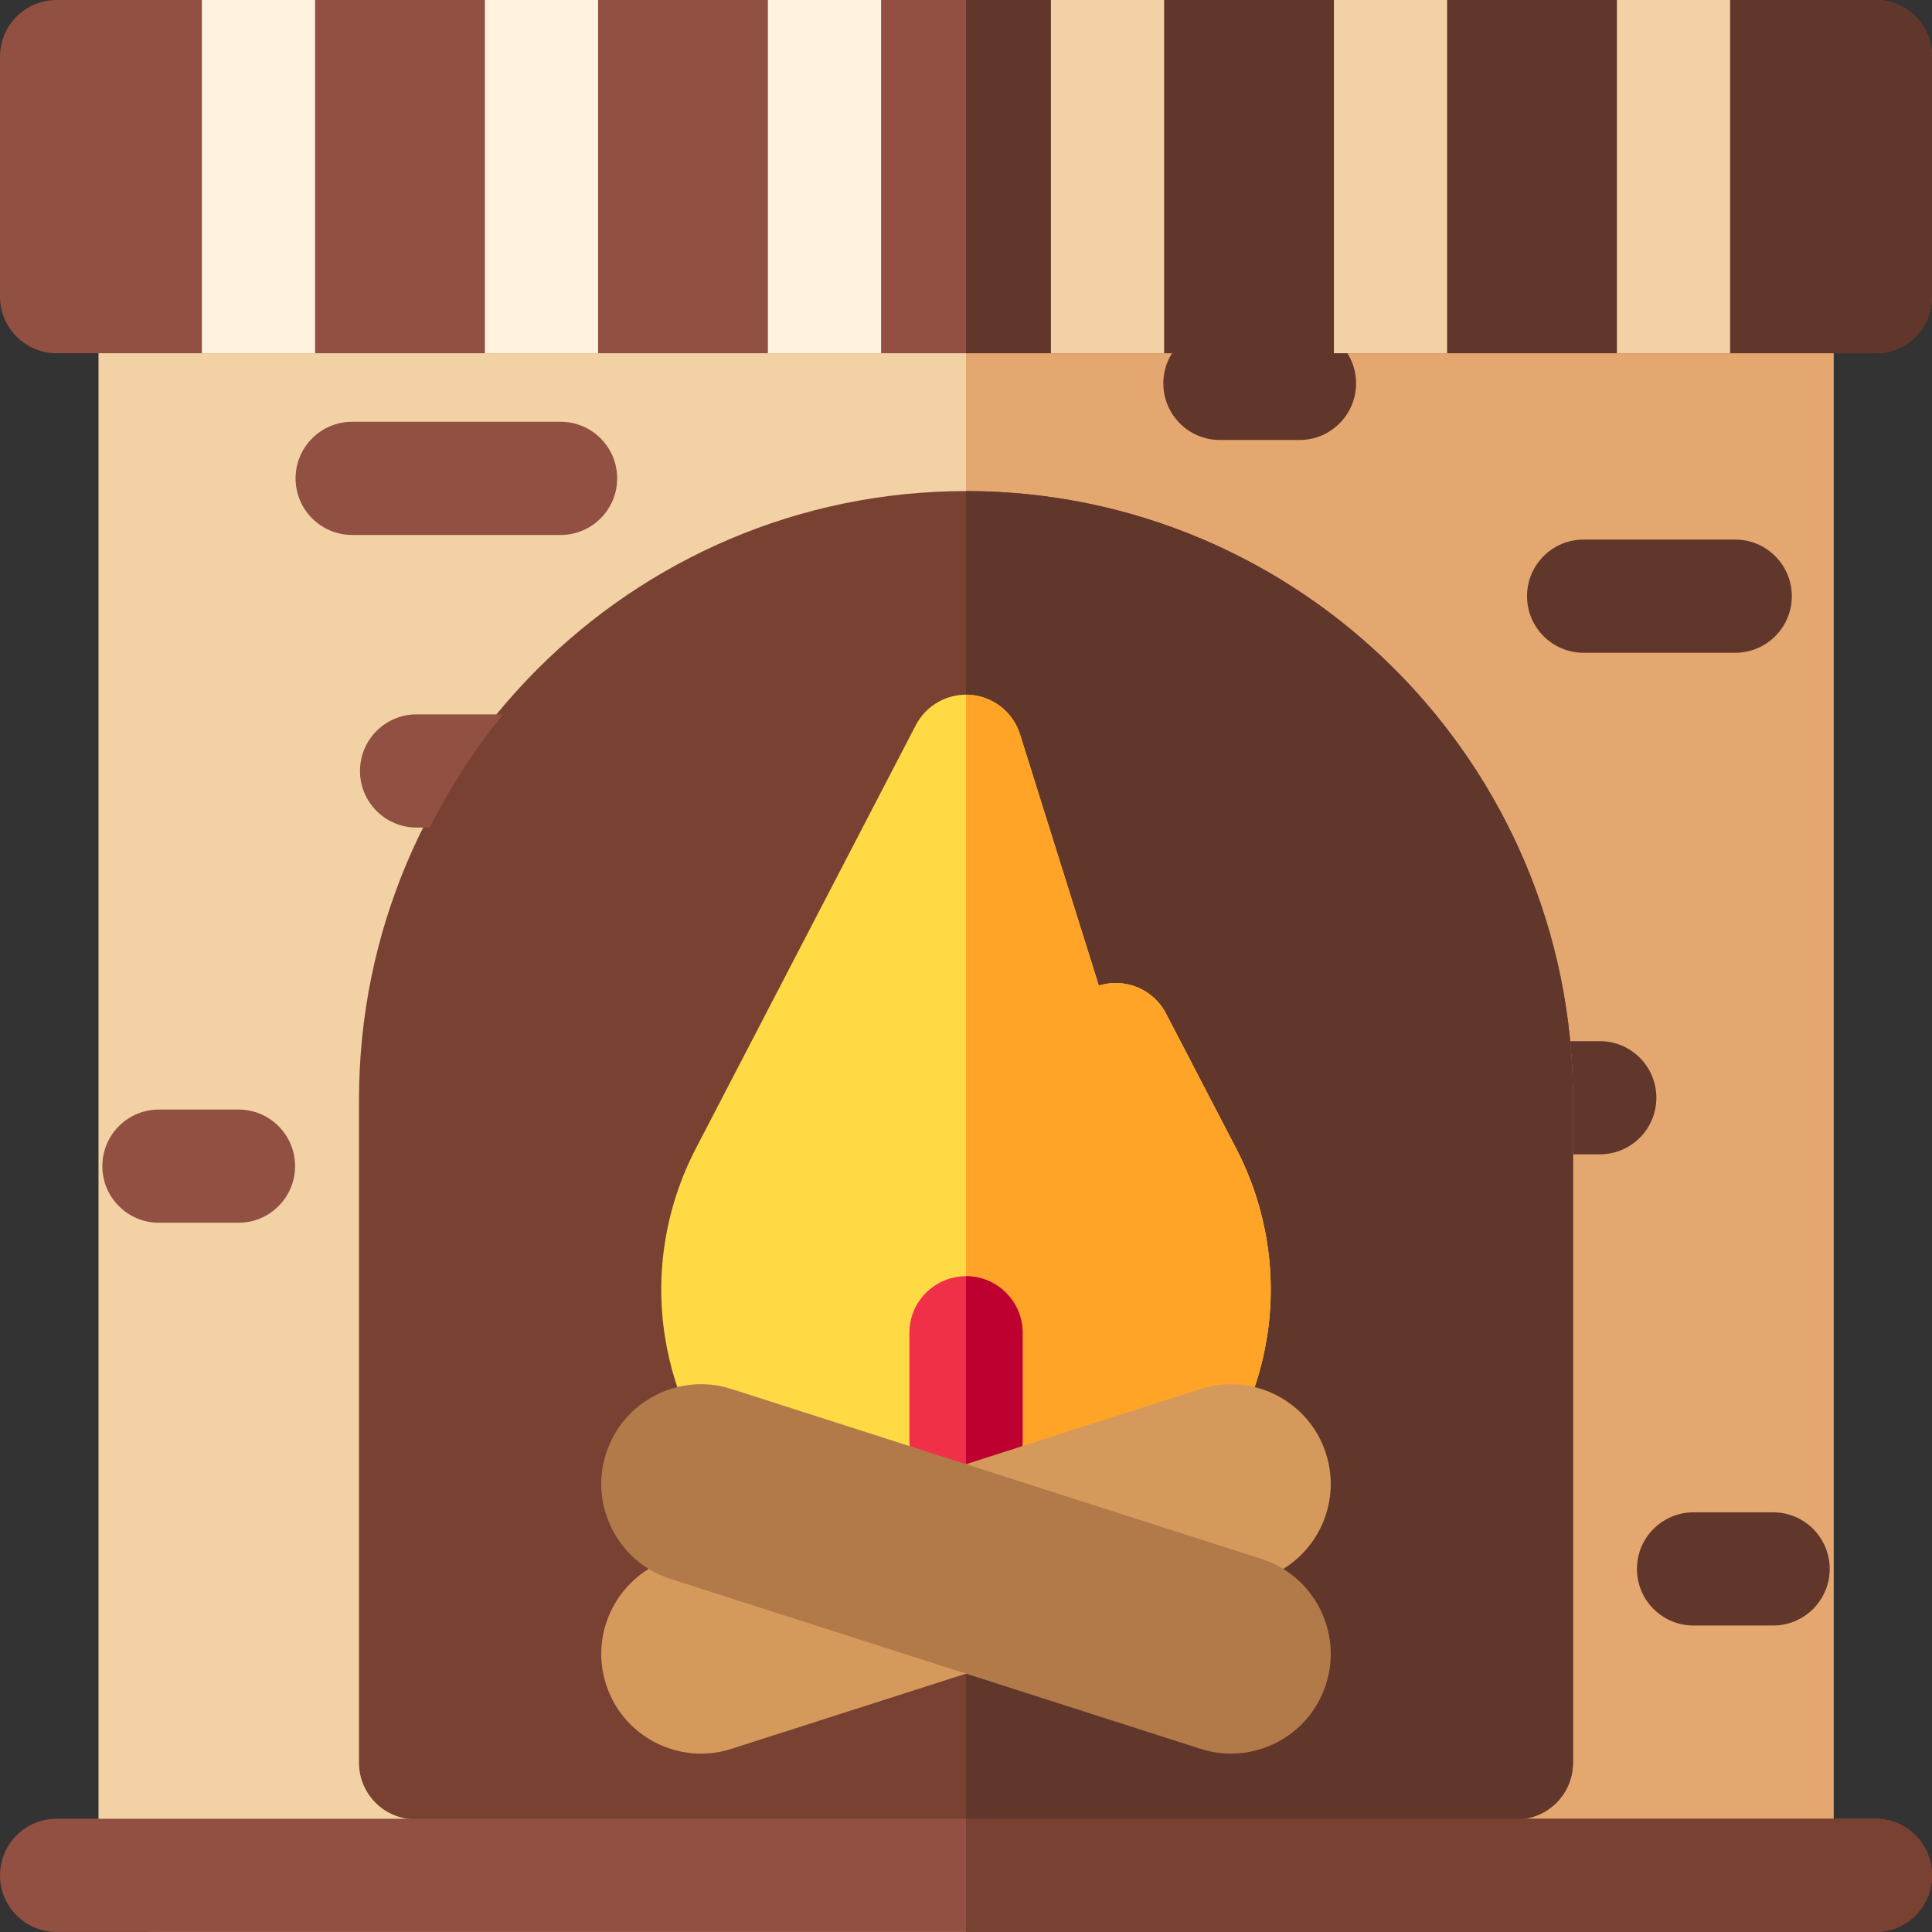<svg height="512pt" viewBox="0 0 512 512" width="512pt" xmlns="http://www.w3.org/2000/svg"><rect x="0" y="0" width="512" height="512" fill="#333333" stroke="none"/><path d="m41.105 512c-8.281 0-15-6.715-15-15v-418.512c0-8.285 6.719-15 15-15h429.785c8.285 0 15 6.715 15 15v418.512c0 8.285-6.715 15-15 15" fill="#f2d1a5"/><path d="m470.895 63.488h-214.895v448.512h214.895c8.281 0 15-6.715 15-15v-418.512c0-8.285-6.719-15-15-15zm0 0" fill="#e3a76f"/><path d="m401.859 482.145c8.285 0 15-6.715 15-15v-175.727c0-88.926-72.16-161.27-160.859-161.27s-160.859 72.348-160.859 161.27v175.727c0 8.285 6.715 15 15 15zm0 0" fill="#784132"/><path d="m148.555 141.773h-55.223c-8.281 0-15-6.715-15-15 0-8.281 6.719-15 15-15h55.223c8.285 0 15 6.719 15 15 0 8.285-6.715 15-15 15zm0 0" fill="#915041"/><path d="m63.199 324.039h-21.078c-8.285 0-15-6.715-15-15 0-8.281 6.715-15 15-15h21.078c8.285 0 15 6.719 15 15 0 8.285-6.715 15-15 15zm0 0" fill="#915041"/><path d="m15 511.988c-8.285 0-15-6.715-15-15 0-8.285 6.715-15 15-15h482c8.285 0 15 6.715 15 15 0 8.285-6.715 15-15 15zm0 0" fill="#915041"/><path d="m459.848 172.992h-40.168c-8.285 0-15-6.715-15-15 0-8.285 6.715-15 15-15h40.168c8.281 0 15 6.715 15 15 0 8.285-6.719 15-15 15zm0 0" fill="#61362b"/><path d="m344.375 116.602h-21.078c-8.285 0-15-6.715-15-15 0-8.285 6.715-15 15-15h21.078c8.285 0 15 6.715 15 15 0 8.285-6.715 15-15 15zm0 0" fill="#61362b"/><path d="m469.887 430.781h-21.078c-8.285 0-15-6.715-15-15s6.715-15 15-15h21.078c8.285 0 15 6.715 15 15s-6.715 15-15 15zm0 0" fill="#61362b"/><path d="m131.484 189.312h-21.082c-8.281 0-15 6.715-15 15s6.719 15 15 15h3.496c5.352-10.691 11.855-20.711 19.348-29.887-.578-.066-1.164-.113-1.762-.113zm0 0" fill="#915041"/><path d="m423.953 275.914h-7.836c.488 5.105.746 10.273.746 15.504v14.496h7.09c8.285 0 15-6.715 15-15 0-8.285-6.715-15-15-15zm0 0" fill="#61362b"/><path d="m497 93.605h-482c-8.285 0-15-6.715-15-15v-63.605c0-8.285 6.715-15 15-15h482c8.285 0 15 6.715 15 15v63.605c0 8.285-6.715 15-15 15zm0 0" fill="#915041"/><path d="m497 0h-241v93.605h241c8.285 0 15-6.715 15-15v-63.605c0-8.285-6.715-15-15-15zm0 0" fill="#61362b"/><path d="m53.5 0h30v93.605h-30zm0 0" fill="#fff2de"/><path d="m128.5 0h30v93.605h-30zm0 0" fill="#fff2de"/><path d="m203.5 0h30v93.605h-30zm0 0" fill="#fff2de"/><g fill="#f2d1a5"><path d="m278.5 0h30v93.605h-30zm0 0"/><path d="m353.5 0h30v93.605h-30zm0 0"/><path d="m428.5 0h30v93.605h-30zm0 0"/></g><path d="m256 130.148v351.996h145.859c8.285 0 15-6.715 15-15v-175.727c0-88.922-72.16-161.27-160.859-161.27zm0 0" fill="#61362b"/><path d="m497 481.988h-241v30h241c8.285 0 15-6.715 15-15 0-8.285-6.715-15-15-15zm0 0" fill="#784132"/><path d="m256 422.531c-.004 0 0 0 0 0-21.562 0-41.828-8.418-57.07-23.703-25.016-25.082-30.84-63.07-14.496-94.523l58.258-112.125c2.797-5.391 8.59-8.559 14.621-8.027 6.051.531 11.184 4.66 13 10.453l20.887 66.594c1.402-.441 2.883-.68 4.402-.691h.102c5.594 0 10.727 3.113 13.309 8.086l18.559 35.711c16.344 31.457 10.52 69.441-14.496 94.527-15.246 15.281-35.516 23.699-57.074 23.699zm0 0" fill="#ffda45"/><path d="m327.566 304.305-18.555-35.715c-2.582-4.969-7.715-8.082-13.312-8.082-.031 0-.066 0-.102 0-1.52.008-3 .25-4.402.691l-20.883-66.594c-1.82-5.793-6.949-9.922-13-10.453-.441-.039-.879-.051-1.316-.051v238.43c21.562 0 41.832-8.418 57.074-23.703 25.016-25.082 30.84-63.07 14.496-94.523zm0 0" fill="#ffa426"/><path d="m256 338.211c-8.285 0-15 6.715-15 15v28.598c0 8.285 6.715 15 15 15s15-6.715 15-15v-28.598c0-8.285-6.715-15-15-15zm0 0" fill="#f03049"/><path d="m256 338.211v58.598c8.285 0 15-6.715 15-15v-28.598c0-8.285-6.715-15-15-15zm0 0" fill="#bd002f"/><path d="m193.777 463.48 140.582-45.066c13.789-4.422 21.469-19.324 17.062-33.121l-.047-.137c-4.414-13.82-19.336-21.508-33.152-17.078l-140.582 45.066c-13.793 4.422-21.469 19.328-17.062 33.121l.043.137c4.418 13.824 19.34 21.508 33.156 17.078zm0 0" fill="#d6995c"/><path d="m318.223 463.48-140.582-45.066c-13.789-4.422-21.469-19.324-17.062-33.121l.047-.137c4.414-13.82 19.336-21.508 33.152-17.078l140.582 45.066c13.793 4.422 21.469 19.328 17.062 33.121l-.043.137c-4.418 13.824-19.34 21.508-33.156 17.078zm0 0" fill="#b27a49"/></svg>